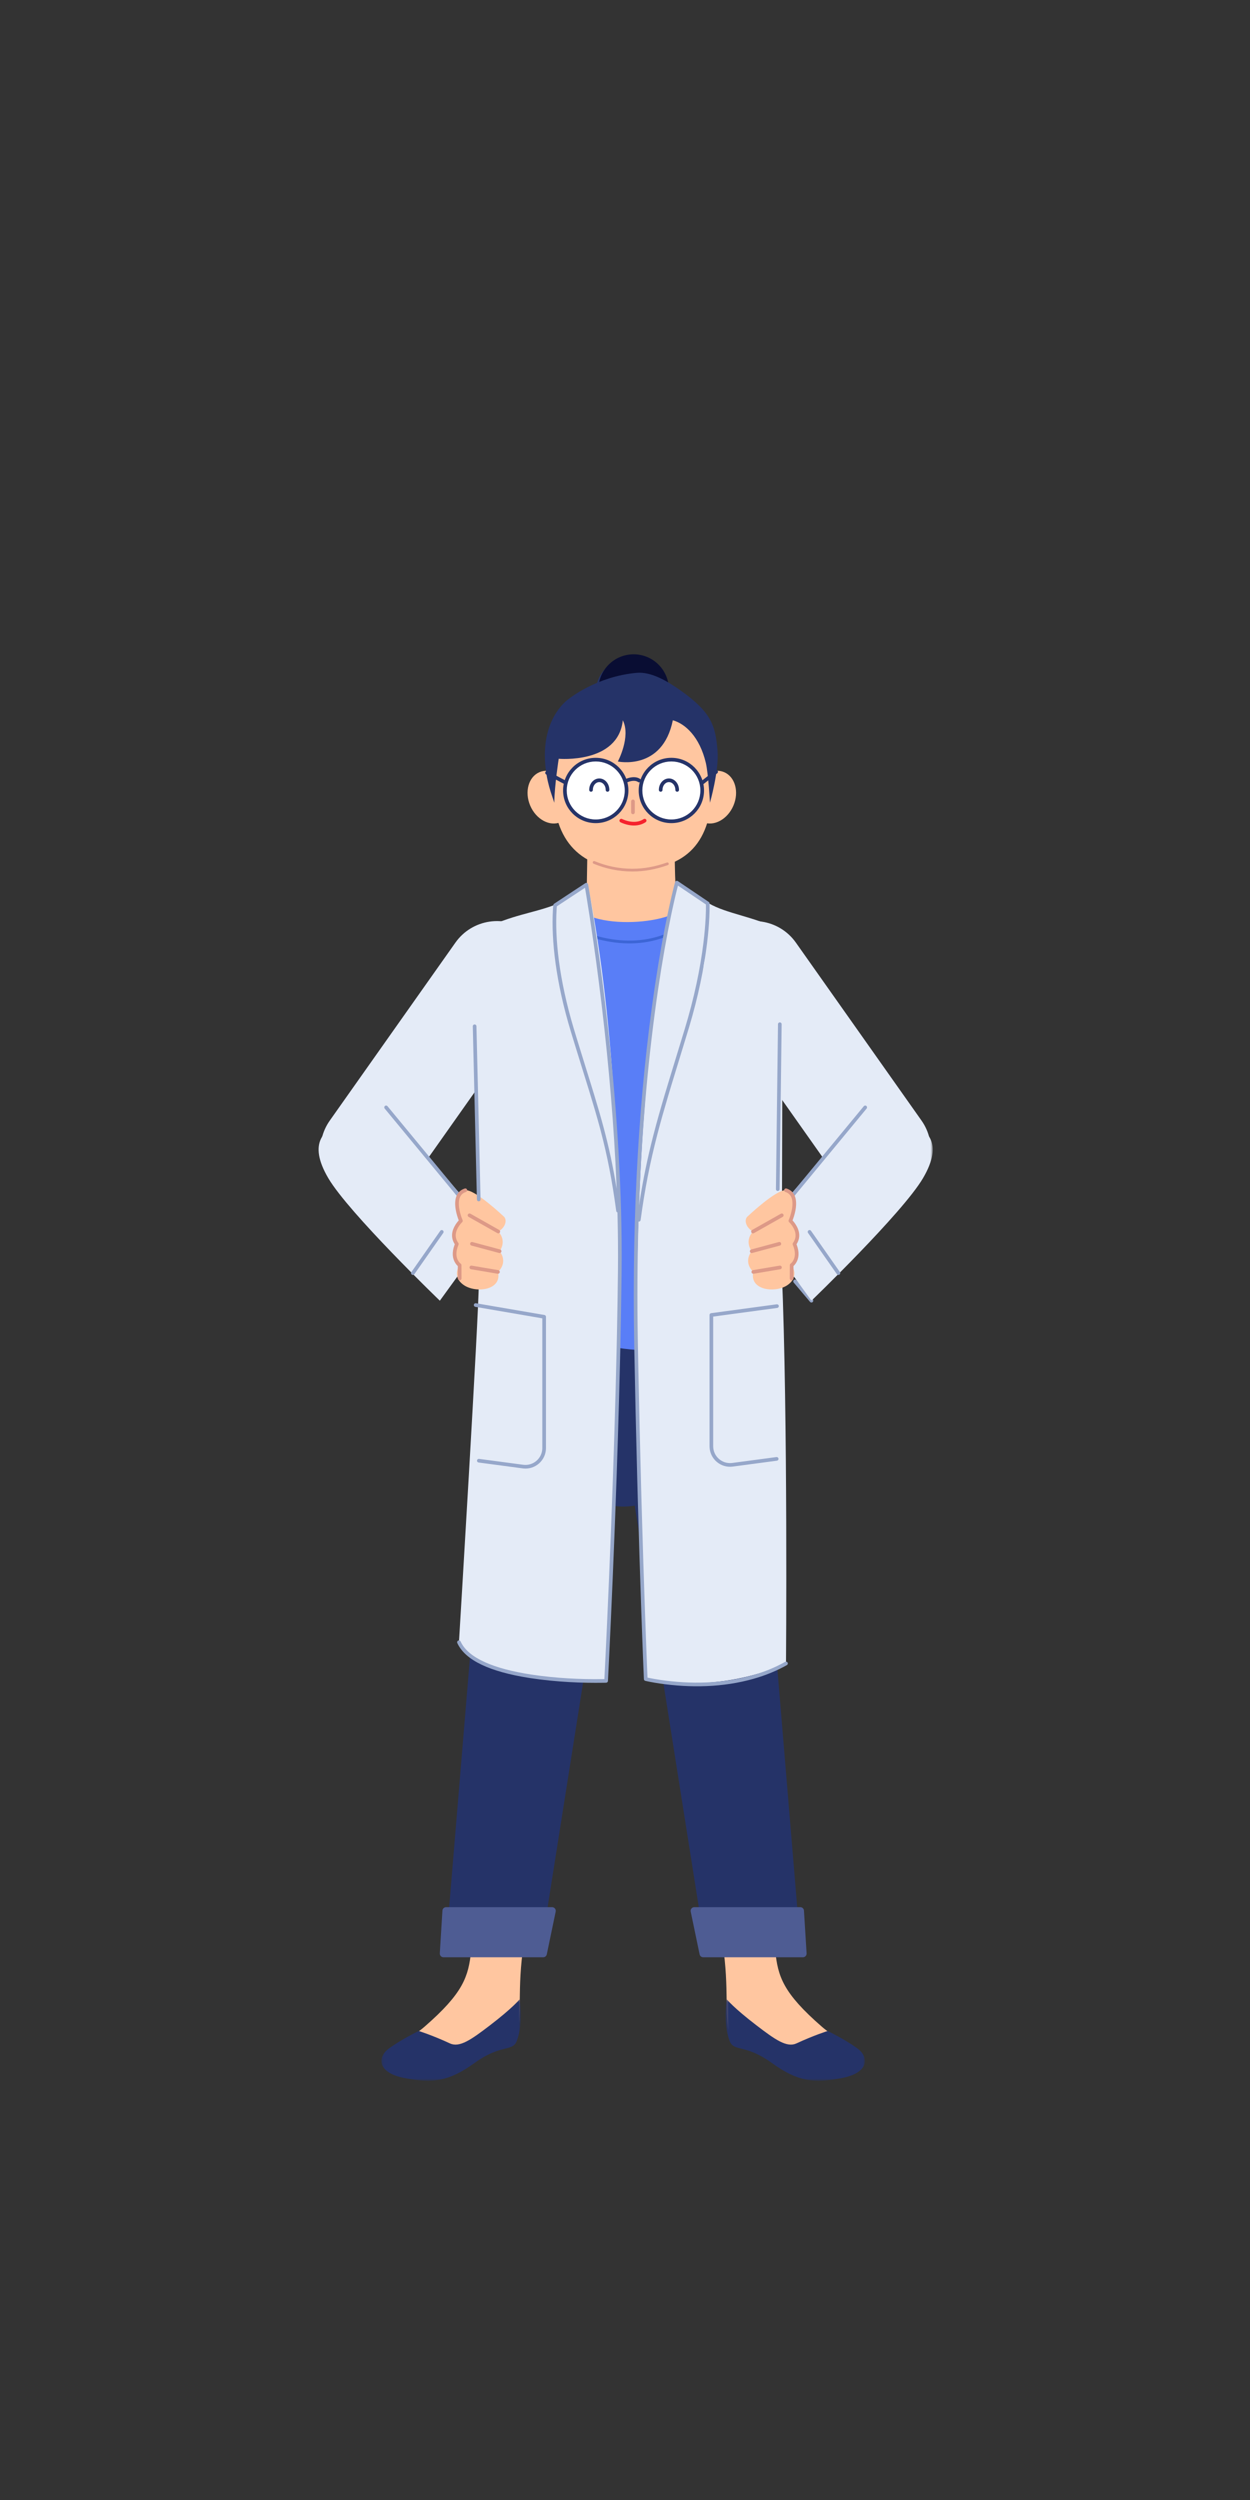 <?xml version="1.0" encoding="UTF-8"?>
<svg width="512px" height="1024px" viewBox="0 0 512 1024" version="1.1" xmlns="http://www.w3.org/2000/svg" xmlns:xlink="http://www.w3.org/1999/xlink">
    <rect x="0" y="0" width="512" height="1024" fill="#333333" stroke="none"/>
    <!-- Generator: Sketch 61.2 (89653) - https://sketch.com -->
    <title>2.人物组件/5.用研/站立/叉腰</title>
    <desc>Created with Sketch.</desc>
    <defs>
        <polygon id="path-1" points="0.242 1.162 57.304 1.162 57.304 34.5 0.242 34.5"></polygon>
        <polygon id="path-3" points="0.221 1.162 57.283 1.162 57.283 34.5 0.221 34.5"></polygon>
        <polygon id="path-5" points="0.811 0.482 71.532 0.482 71.532 75.009 0.811 75.009"></polygon>
    </defs>
    <g id="2.人物组件/5.用研/站立/叉腰" stroke="none" stroke-width="1" fill="none" fill-rule="evenodd">
        <path d="M209.214,737.198 C216.753,737.76 222.171,744.686 220.886,752.135 C218.69,764.871 215.564,784.496 213.68,802.874 C211.989,819.345 214.101,830.748 210.722,834.941 C207.077,839.46 199.782,835.346 193.605,841.109 C187.428,846.875 182.969,851.307 166.764,847.365 C147.813,842.757 164.799,838.044 173.847,830.178 C189.83,816.287 191.885,809.58 192.984,799.073 C195.237,777.554 195.56,760.926 195.452,750.071 C195.375,742.581 201.746,736.64 209.214,737.198" id="Fill-1" fill="#FFC6A0"></path>
        <g id="分组" transform="translate(156, 817.76)">
            <mask id="mask-2" fill="white">
                <use xlink:href="#path-1"></use>
            </mask>
            <g id="Clip-4"></g>
            <path d="M56.834,1.162 C56.834,1.162 54.063,4.645 44.586,11.89 C37.112,17.605 32.258,21.058 28.308,19.225 C21.101,15.876 15.525,14.134 15.525,14.134 C15.525,14.134 8.651,17.418 3.449,21.183 C-1.753,24.946 -1.309,31.372 9.888,33.45 C21.086,35.527 27.569,35.044 38.457,27.183 C49.347,19.32 53.889,22.824 55.673,18.198 C58.457,10.969 56.834,1.162 56.834,1.162" id="Fill-3" fill="#253368" mask="url(#mask-2)"></path>
        </g>
        <path d="M244.088,657.259 L257.135,575.264 C259.616,558.274 246.527,543.003 229.356,542.851 C214.494,542.723 202.062,554.102 200.879,568.918 L194.228,652.167 C194.228,652.167 191.033,675.778 215.931,678.094 C240.146,680.347 244.088,657.259 244.088,657.259" id="Fill-5" fill="#253368"></path>
        <path d="M245.213,648.812 L222.168,794.711 C221.616,798.199 218.61,800.767 215.078,800.767 L190.155,800.767 C185.957,800.767 182.655,797.18 183.002,792.995 L195.096,647.686 C195.096,647.686 196.223,622.909 222.689,625.162 C247.376,627.262 245.213,648.812 245.213,648.812" id="Fill-7" fill="#253368"></path>
        <path d="M222.499,801.696 L181.639,801.696 C180.775,801.696 180.089,800.967 180.142,800.103 L181.223,782.58 C181.273,781.79 181.928,781.173 182.72,781.173 L226.144,781.173 C227.093,781.173 227.804,782.048 227.611,782.978 L223.967,800.502 C223.823,801.197 223.21,801.696 222.499,801.696" id="Fill-9" fill="#4E5C93"></path>
        <path d="M301.31,737.198 C293.771,737.76 288.353,744.686 289.639,752.135 C291.835,764.871 294.962,784.496 296.845,802.874 C298.535,819.345 296.423,830.748 299.803,834.941 C303.448,839.46 310.744,835.346 316.919,841.109 C323.096,846.875 327.556,851.307 343.76,847.365 C362.711,842.757 345.727,838.044 336.677,830.178 C320.695,816.287 318.64,809.58 317.54,799.073 C315.287,777.554 314.965,760.926 315.073,750.071 C315.149,742.581 308.779,736.64 301.31,737.198" id="Fill-11" fill="#FFC6A0"></path>
        <g id="分组" transform="translate(297, 817.76)">
            <mask id="mask-4" fill="white">
                <use xlink:href="#path-3"></use>
            </mask>
            <g id="Clip-14"></g>
            <path d="M0.691,1.162 C0.691,1.162 3.461,4.645 12.938,11.89 C20.414,17.605 25.267,21.058 29.216,19.225 C36.424,15.876 41.999,14.134 41.999,14.134 C41.999,14.134 48.874,17.418 54.076,21.183 C59.278,24.946 58.834,31.372 47.636,33.45 C36.439,35.527 29.957,35.044 19.067,27.183 C8.177,19.32 3.635,22.824 1.852,18.198 C-0.932,10.969 0.691,1.162 0.691,1.162" id="Fill-13" fill="#253368" mask="url(#mask-4)"></path>
        </g>
        <path d="M266.437,657.259 L253.391,575.264 C250.909,558.274 263.998,543.003 281.168,542.851 C296.03,542.723 308.462,554.102 309.646,568.918 L316.297,652.167 C316.297,652.167 319.492,675.778 294.593,678.094 C270.379,680.347 266.437,657.259 266.437,657.259" id="Fill-15" fill="#253368"></path>
        <path d="M265.312,648.812 L288.358,794.711 C288.908,798.199 291.914,800.767 295.447,800.767 L320.369,800.767 C324.568,800.767 327.869,797.18 327.523,792.995 L315.428,647.686 C315.428,647.686 314.302,622.909 287.837,625.162 C263.149,627.262 265.312,648.812 265.312,648.812" id="Fill-17" fill="#253368"></path>
        <path d="M288.026,801.696 L328.886,801.696 C329.75,801.696 330.435,800.967 330.383,800.103 L329.301,782.58 C329.252,781.79 328.596,781.173 327.804,781.173 L284.381,781.173 C283.431,781.173 282.72,782.048 282.914,782.978 L286.557,800.502 C286.701,801.197 287.315,801.696 288.026,801.696" id="Fill-19" fill="#4E5C93"></path>
        <path d="M247.961,615.478 L204.579,590.117 C201.477,587.885 199.796,584.173 200.163,580.37 L204.372,536.767 L306.93,536.288 L308.375,581.188 C308.465,583.98 307.463,586.686 305.588,588.757 C299.84,595.108 289.364,601.618 264.009,615.478 C260.568,617.357 251.054,617.889 247.961,615.478" id="Fill-21" fill="#253368"></path>
        <path d="M300.059,549.176 C300.377,549.176 300.634,549.433 300.634,549.751 C300.634,550.037 300.426,550.274 300.152,550.319 L300.059,550.326 L207.144,550.326 C206.827,550.326 206.569,550.069 206.569,549.751 C206.569,549.465 206.778,549.228 207.051,549.183 L207.144,549.176 L300.059,549.176 Z" id="Stroke-23" fill="#253368" fill-rule="nonzero"></path>
        <path d="M260.359,536.506 C260.645,536.506 260.882,536.714 260.927,536.988 L260.935,537.081 L260.935,549.752 C260.935,550.069 260.677,550.327 260.359,550.327 C260.073,550.327 259.836,550.118 259.792,549.845 L259.784,549.752 L259.784,537.081 C259.784,536.763 260.042,536.506 260.359,536.506 Z" id="Stroke-25" fill="#253368" fill-rule="nonzero"></path>
        <path d="M240.303,366.075 L240.76,338.787 L276.337,339.609 C276.337,339.609 276.202,358.241 276.906,365.799 C300.753,399.501 224.731,398.234 235.59,373.749 C237.942,368.447 240.303,366.075 240.303,366.075" id="Fill-27" fill="#FFC6A0"></path>
        <path d="M233.496,323.038 C235.899,328.692 234.192,334.827 229.683,336.742 C225.174,338.659 219.573,335.629 217.17,329.976 C214.768,324.322 216.475,318.187 220.984,316.272 C225.492,314.355 231.093,317.385 233.496,323.038" id="Fill-29" fill="#FFC6A0"></path>
        <path d="M284.084,323.038 C281.681,328.692 283.389,334.827 287.898,336.742 C292.406,338.659 298.007,335.629 300.41,329.976 C302.811,324.322 301.106,318.187 296.597,316.272 C292.088,314.355 286.487,317.385 284.084,323.038" id="Fill-31" fill="#FFC6A0"></path>
        <path d="M272.841,283.846 C272.841,291.82 266.376,298.284 258.404,298.284 C250.43,298.284 243.966,291.82 243.966,283.846 C243.966,275.872 250.43,269.409 258.404,269.409 C266.376,269.409 272.841,275.872 272.841,283.846" id="Fill-33" fill="#253368"></path>
        <path d="M273.968,282.439 C273.968,290.413 267.503,296.876 259.53,296.876 C251.556,296.876 245.091,290.413 245.091,282.439 C245.091,274.465 251.556,268.001 259.53,268.001 C267.503,268.001 273.968,274.465 273.968,282.439" id="Fill-35" fill="#090D33"></path>
        <path d="M291.641,322.24 C291.641,344.624 281.504,356.26 259.12,356.26 C238.144,356.26 226.601,344.857 226.601,322.24 C226.601,291.409 241.16,283.807 259.12,283.807 C277.081,283.807 291.641,293.942 291.641,322.24" id="Fill-37" fill="#FFC6A0"></path>
        <path d="M242.83,353.039 C242.949,352.752 243.278,352.616 243.565,352.735 C248.344,354.723 253.566,355.838 258.979,355.838 C263.93,355.838 268.416,354.963 273.176,353.29 C273.469,353.187 273.79,353.341 273.893,353.634 C273.996,353.927 273.842,354.248 273.549,354.351 C268.677,356.064 264.067,356.963 258.979,356.963 C253.413,356.963 248.044,355.817 243.133,353.774 C242.846,353.655 242.711,353.326 242.83,353.039 Z" id="Stroke-39" fill="#DD9987" fill-rule="nonzero"></path>
        <path d="M233.077,286.2 C233.077,286.2 244.22,277.097 260.767,275.594 C266.96,275.03 273.833,279.356 278.5,282.632 C291.733,291.923 293.048,297.555 293.893,307.409 C294.593,315.579 290.795,328.808 290.795,328.808 C290.795,328.808 290.135,316.824 289.108,312.477 C286.573,301.778 280.66,296.429 275.591,295.02 C271.367,315.857 253.067,311.915 253.067,311.915 C253.067,311.915 258.487,301.778 255.109,295.02 C253.208,312.971 228.853,310.788 228.853,310.788 C228.853,310.788 227.164,321.488 227.023,328.808 C226.177,325.851 223.631,320.222 223.222,311.351 C222.377,293.049 233.077,286.2 233.077,286.2" id="Fill-41" fill="#253368"></path>
        <path d="M256.652,323.778 C256.652,330.754 250.995,336.409 244.019,336.409 C237.042,336.409 231.386,330.754 231.386,323.778 C231.386,316.801 237.042,311.146 244.019,311.146 C250.995,311.146 256.652,316.801 256.652,323.778" id="Fill-43" fill="#FFFFFF"></path>
        <path d="M244.019,310.396 C236.628,310.396 230.636,316.387 230.636,323.778 C230.636,331.168 236.628,337.159 244.019,337.159 C251.41,337.159 257.402,331.168 257.402,323.778 C257.402,316.387 251.41,310.396 244.019,310.396 Z M244.019,311.896 C250.581,311.896 255.902,317.216 255.902,323.778 C255.902,330.34 250.581,335.659 244.019,335.659 C237.456,335.659 232.136,330.34 232.136,323.778 C232.136,317.216 237.456,311.896 244.019,311.896 Z" id="Stroke-45" fill="#253368" fill-rule="nonzero"></path>
        <path d="M287.623,323.778 C287.623,330.754 281.966,336.409 274.99,336.409 C268.013,336.409 262.358,330.754 262.358,323.778 C262.358,316.801 268.013,311.146 274.99,311.146 C281.966,311.146 287.623,316.801 287.623,323.778" id="Fill-47" fill="#FFFFFF"></path>
        <path d="M274.99,310.396 C267.599,310.396 261.608,316.387 261.608,323.778 C261.608,331.169 267.599,337.159 274.99,337.159 C282.381,337.159 288.373,331.168 288.373,323.778 C288.373,316.387 282.381,310.396 274.99,310.396 Z M274.99,311.896 C281.553,311.896 286.873,317.216 286.873,323.778 C286.873,330.34 281.553,335.659 274.99,335.659 C268.428,335.659 263.108,330.34 263.108,323.778 C263.108,317.216 268.428,311.896 274.99,311.896 Z" id="Stroke-49" fill="#253368" fill-rule="nonzero"></path>
        <path d="M257.391,318.673 C258.304,318.405 259.234,318.272 260.126,318.353 C260.912,318.425 261.624,318.662 262.231,319.095 C262.568,319.336 262.646,319.804 262.405,320.141 C262.165,320.478 261.696,320.557 261.359,320.316 C260.985,320.049 260.526,319.896 259.99,319.847 C259.313,319.786 258.561,319.893 257.814,320.112 C257.452,320.219 257.179,320.324 257.037,320.388 C256.66,320.56 256.215,320.393 256.044,320.016 C255.872,319.639 256.039,319.194 256.416,319.023 L256.622,318.936 C256.819,318.857 257.08,318.765 257.391,318.673 Z" id="Stroke-51" fill="#253368" fill-rule="nonzero"></path>
        <g id="分组" transform="translate(241.5, 318.26)">
            <path d="M0.585,5.287 C0.585,3.107 2.099,1.342 3.965,1.342 C5.831,1.342 7.343,3.107 7.343,5.287" id="Fill-53" fill="#FFFFFF"></path>
            <path d="M0.585,5.287 C0.585,3.107 2.099,1.342 3.965,1.342 C5.831,1.342 7.343,3.107 7.343,5.287" id="Stroke-55" stroke="#253368" stroke-width="1.5" stroke-linecap="round" stroke-linejoin="round"></path>
        </g>
        <g id="分组" transform="translate(270, 318.26)">
            <path d="M0.616,5.287 C0.616,3.107 2.128,1.342 3.994,1.342 C5.86,1.342 7.374,3.107 7.374,5.287" id="Fill-56" fill="#FFFFFF"></path>
            <path d="M0.616,5.287 C0.616,3.107 2.128,1.342 3.994,1.342 C5.86,1.342 7.374,3.107 7.374,5.287" id="Stroke-58" stroke="#253368" stroke-width="1.5" stroke-linecap="round" stroke-linejoin="round"></path>
        </g>
        <path d="M259.261,327.495 C259.64,327.495 259.954,327.777 260.004,328.143 L260.011,328.245 L260.011,332.749 C260.011,333.164 259.675,333.499 259.261,333.499 C258.881,333.499 258.567,333.217 258.517,332.851 L258.511,332.749 L258.511,328.245 C258.511,327.831 258.846,327.495 259.261,327.495 Z" id="Stroke-59" fill="#DD9987" fill-rule="nonzero"></path>
        <path d="M263.632,335.505 C263.977,335.275 264.442,335.368 264.672,335.713 C264.902,336.057 264.809,336.523 264.464,336.753 C263.689,337.269 262.851,337.634 261.961,337.858 C259.949,338.365 257.829,338.141 255.783,337.467 C255.029,337.218 254.457,336.967 254.126,336.792 C253.759,336.599 253.618,336.146 253.811,335.779 C254.004,335.413 254.458,335.272 254.824,335.465 L255,335.551 C255.055,335.576 255.119,335.605 255.192,335.637 C255.505,335.775 255.861,335.913 256.253,336.042 C258.052,336.635 259.9,336.83 261.595,336.403 C262.322,336.22 263.003,335.924 263.632,335.505 Z" id="Stroke-61" fill="#F5222D" fill-rule="nonzero"></path>
        <path d="M223.404,316.209 C223.581,315.874 223.978,315.728 224.324,315.856 L224.417,315.897 L231.596,319.698 C231.963,319.892 232.102,320.346 231.908,320.712 C231.731,321.048 231.335,321.193 230.988,321.065 L230.895,321.024 L223.716,317.223 C223.35,317.029 223.21,316.575 223.404,316.209 Z" id="Stroke-63" fill="#253368" fill-rule="nonzero"></path>
        <path d="M292.866,315.548 C293.192,315.292 293.663,315.349 293.919,315.675 C294.152,315.971 294.126,316.387 293.875,316.653 L293.793,316.728 L287.88,321.373 C287.554,321.629 287.082,321.573 286.827,321.247 C286.594,320.951 286.62,320.534 286.871,320.269 L286.953,320.194 L292.866,315.548 Z" id="Stroke-65" fill="#253368" fill-rule="nonzero"></path>
        <path d="M297.128,375.89 L281.08,368.288 C282.565,378.439 241.609,382.103 235.406,370.426 C235.249,370.129 235.123,369.85 235.016,369.581 L208.858,380.113 L232.45,546.964 C232.45,546.964 266.236,560.479 298.052,547.711 C308.752,405.805 297.128,375.89 297.128,375.89" id="Fill-67" fill="#597EF7"></path>
        <path d="M275.27,381.314 C275.554,381.172 275.9,381.287 276.042,381.572 C276.184,381.856 276.069,382.201 275.785,382.343 C274.683,382.894 273.559,383.386 272.415,383.821 C263.584,387.178 254.179,387.042 245.317,384.802 C243.941,384.454 242.7,384.081 241.614,383.708 L241.076,383.519 C240.993,383.489 240.912,383.459 240.834,383.43 L240.356,383.246 C240.312,383.229 240.277,383.215 240.252,383.204 C239.959,383.081 239.821,382.744 239.943,382.451 C240.066,382.158 240.403,382.02 240.696,382.143 L241.021,382.271 L241.469,382.438 C241.63,382.496 241.803,382.557 241.987,382.62 C243.045,382.983 244.255,383.347 245.599,383.686 C254.252,385.874 263.429,386.007 272.006,382.746 C273.115,382.324 274.203,381.848 275.27,381.314 Z" id="Stroke-69" fill="#3C65D6" fill-rule="nonzero"></path>
        <path d="M197.781,380.657 C209.607,374.744 218.207,374.074 227.003,370.708 C232.188,368.722 237.111,364.147 240.891,362.824 C263.807,478.519 249.185,637.09 248.268,688.49 C193.559,690.092 187.989,672.668 187.989,672.668 C187.989,672.668 196.214,536.954 196.092,525.941 C195.248,449.921 194.757,382.169 197.781,380.657" id="Fill-71" fill="#E4EBF7"></path>
        <path d="M239.744,361.75 C240.193,361.453 240.8,361.714 240.895,362.244 L241.285,364.508 L241.691,366.941 C242.038,369.044 242.411,371.372 242.805,373.911 L243.447,378.107 C244.923,387.901 246.392,398.656 247.771,410.136 C251.797,443.666 254.322,477.079 254.617,508.281 C254.657,512.504 254.655,516.665 254.61,520.76 L254.537,526.777 C254.428,534.884 254.276,543.321 254.083,552.057 L253.958,557.537 C253.482,577.727 252.811,598.989 251.991,620.751 L251.641,629.827 C251.191,641.291 250.72,652.364 250.246,662.852 L249.532,678.162 L249.017,688.528 C248.997,688.918 248.682,689.226 248.292,689.239 L247.322,689.261 C238.557,689.412 227.835,688.962 217.514,687.398 L216.324,687.212 C200.984,684.743 190.593,680.215 187.306,672.977 C187.135,672.6 187.302,672.156 187.679,671.984 C188.056,671.813 188.501,671.98 188.672,672.357 C191.756,679.147 202.229,683.564 217.738,685.915 C227.609,687.41 237.874,687.878 246.391,687.774 L247.555,687.755 L247.994,678.915 C248.113,676.458 248.238,673.825 248.369,671.026 L248.664,664.629 C249.166,653.6 249.665,641.903 250.142,629.768 L250.379,623.664 C251.326,598.893 252.084,574.733 252.584,552.024 L252.72,545.532 C252.892,536.951 253.023,528.678 253.11,520.744 C253.155,516.659 253.157,512.508 253.117,508.295 C253.088,505.181 253.036,502.044 252.963,498.888 L252.905,496.611 L252.859,496.595 C252.651,496.508 252.487,496.329 252.425,496.103 L252.405,496.003 C250.716,483.464 248.785,473.608 246.064,463.252 L245.532,461.259 C244.371,456.963 243.07,452.528 241.245,446.579 L235.991,429.635 C235.312,427.436 234.686,425.394 234.057,423.324 L233.847,422.633 C227.595,402.04 225.798,385.07 226.464,372.92 L226.496,372.38 C226.513,372.094 226.532,371.832 226.55,371.592 L226.618,370.836 C226.623,370.783 226.628,370.742 226.632,370.711 C226.653,370.529 226.741,370.361 226.877,370.24 L226.964,370.174 L239.744,361.75 Z M239.613,363.632 L228.086,371.23 L228.046,371.71 L227.993,372.472 C227.264,384.308 228.941,400.977 235.007,421.285 L236.122,424.954 C236.684,426.794 237.259,428.66 237.885,430.684 L242.025,444.014 L243.488,448.791 C245.036,453.896 246.188,457.891 247.248,461.862 C249.406,469.953 251.079,477.684 252.519,486.53 L252.588,486.96 L252.49,484.556 C251.503,461.27 249.44,437.093 246.58,412.826 L246.281,410.315 C244.905,398.851 243.438,388.11 241.964,378.331 L241.562,375.688 C241.079,372.545 240.626,369.703 240.211,367.185 L239.806,364.759 L239.613,363.632 Z" id="Stroke-73" fill="#96A7CA" fill-rule="nonzero"></path>
        <path d="M194.956,533.81 L223.008,538.622 C223.332,538.677 223.577,538.936 223.623,539.253 L223.631,539.361 L223.631,593.124 C223.631,598.121 219.303,601.995 214.37,601.485 L214.115,601.455 L196.029,599.043 C195.619,598.988 195.33,598.611 195.385,598.2 C195.435,597.824 195.756,597.55 196.126,597.549 L196.228,597.556 L214.313,599.968 C218.375,600.511 221.995,597.418 222.127,593.355 L222.131,593.124 L222.13,539.993 L194.703,535.288 C194.328,535.224 194.067,534.893 194.08,534.524 L194.09,534.422 C194.154,534.048 194.486,533.786 194.855,533.799 L194.956,533.81 Z" id="Stroke-75" fill="#96A7CA" fill-rule="nonzero"></path>
        <path d="M320.224,520.626 C322.758,580.597 321.948,681.363 321.948,681.363 C321.948,681.363 296.608,694.033 264.489,687.747 C263.574,636.346 251.339,481.174 276.366,362.08 C280.147,363.405 285.468,367.149 290.256,369.964 C297.729,374.361 308.778,375.342 320.603,381.253 L320.224,520.626 Z" id="Fill-77" fill="#E4EBF7"></path>
        <path d="M277.567,360.859 L277.654,360.909 L290.3,369.435 C290.498,369.568 290.62,369.786 290.63,370.024 L290.642,370.403 L290.65,370.929 C290.663,372.124 290.637,373.678 290.55,375.572 C290.403,378.756 290.105,382.34 289.621,386.3 C288.348,396.705 285.987,408.218 282.285,420.646 L274.876,444.904 L273.657,448.975 C271.953,454.71 270.609,459.474 269.404,464.086 L269.24,464.713 C266.241,476.279 264.102,487.085 262.399,499.736 C262.348,500.112 262.027,500.386 261.657,500.386 L261.556,500.379 L261.53,500.374 L261.53,500.401 C261.071,515.938 260.963,532.139 261.247,548.992 L261.281,550.867 L261.433,558.845 C261.772,576.083 262.171,593.005 262.617,609.503 L262.873,618.692 C263.295,633.546 263.738,647.405 264.184,660.104 L264.56,670.511 C264.714,674.65 264.858,678.397 264.992,681.729 L265.213,687.143 L265.948,687.299 L266.205,687.351 C267.463,687.604 268.909,687.857 270.522,688.093 C282.78,689.888 295.977,689.695 308.343,686.162 C313.052,684.816 317.48,683.01 321.581,680.708 C321.942,680.506 322.399,680.634 322.602,680.995 C322.805,681.357 322.676,681.814 322.315,682.017 C318.109,684.378 313.573,686.227 308.755,687.604 C296.154,691.205 282.755,691.4 270.304,689.577 C268.87,689.367 267.564,689.144 266.4,688.919 L265.91,688.822 C265.55,688.75 265.225,688.681 264.937,688.618 L264.31,688.475 C263.986,688.395 263.754,688.112 263.74,687.779 L263.367,678.595 C263.27,676.112 263.167,673.433 263.061,670.566 L262.685,660.156 C262.185,645.93 261.689,630.248 261.222,613.344 L261.016,605.728 C260.542,587.887 260.126,569.565 259.781,550.894 C258.747,495.103 261.996,446.375 268.048,405.22 L268.407,402.806 C270.093,391.638 271.88,381.825 273.67,373.401 L274.157,371.148 C274.691,368.711 275.193,366.549 275.656,364.663 L276.106,362.865 L276.512,361.329 C276.641,360.869 277.155,360.653 277.567,360.859 Z M289.142,370.463 L277.687,362.74 L277.237,364.517 L276.728,366.616 C276.291,368.456 275.822,370.525 275.329,372.82 L274.946,374.618 C273.098,383.416 271.258,393.701 269.532,405.438 C265.742,431.208 263.054,459.957 261.831,491.561 L261.751,493.681 L261.951,492.389 C263.41,483.083 265.176,474.574 267.444,465.675 L267.788,464.337 C269.04,459.51 270.433,454.561 272.218,448.551 L274.233,441.866 C275.993,436.096 279.477,424.747 280.475,421.456 C284.367,408.636 286.827,396.786 288.132,386.117 C288.577,382.476 288.863,379.158 289.018,376.183 L289.052,375.503 C289.138,373.639 289.163,372.115 289.15,370.949 L289.142,370.463 Z" id="Stroke-79" fill="#96A7CA" fill-rule="nonzero"></path>
        <path d="M318.158,534.242 C318.569,534.187 318.947,534.475 319.002,534.885 C319.053,535.261 318.815,535.61 318.459,535.708 L318.359,535.729 L292.125,539.273 L292.126,592.382 C292.126,596.48 295.67,599.658 299.714,599.252 L299.944,599.225 L318.031,596.813 C318.441,596.758 318.818,597.047 318.873,597.457 C318.923,597.834 318.685,598.182 318.329,598.28 L318.229,598.3 L300.142,600.712 C295.189,601.373 290.778,597.596 290.63,592.639 L290.626,592.382 L290.626,538.619 C290.626,538.277 290.855,537.984 291.176,537.896 L291.275,537.875 L318.158,534.242 Z" id="Stroke-81" fill="#96A7CA" fill-rule="nonzero"></path>
        <path d="M373.228,487.489 L373.228,487.489 C363.825,494.821 350.204,492.807 343.326,483.066 L291.885,410.2 C285.456,401.094 287.315,388.545 296.103,381.69 C305.507,374.358 319.128,376.372 326.005,386.113 L377.447,458.979 C383.875,468.085 382.017,480.634 373.228,487.489" id="Fill-83" fill="#E4EBF7"></path>
        <path d="M325.186,524.277 C325.474,524.034 325.891,524.044 326.165,524.286 L326.243,524.365 L332.942,532.285 C333.21,532.601 333.17,533.074 332.854,533.342 C332.566,533.585 332.149,533.575 331.875,533.333 L331.797,533.254 L325.098,525.334 C324.83,525.017 324.87,524.544 325.186,524.277 Z" id="Stroke-85" fill="#96A7CA" fill-rule="nonzero"></path>
        <g id="分组" transform="translate(310.5, 457.76)">
            <mask id="mask-6" fill="white">
                <use xlink:href="#path-5"></use>
            </mask>
            <g id="Clip-88"></g>
            <path d="M0.811,45.972 L21.869,75.009 C21.869,75.009 59.093,39.181 67.541,24.855 C84.913,-4.608 39.949,0.888 39.949,0.888 L0.811,45.972 Z" id="Fill-87" fill="#E4EBF7" mask="url(#mask-6)"></path>
        </g>
        <path d="M353.812,453.103 C354.076,452.784 354.549,452.739 354.868,453.003 C355.159,453.243 355.222,453.655 355.033,453.968 L354.969,454.059 L325.405,489.85 C325.142,490.17 324.669,490.215 324.349,489.951 C324.059,489.711 323.996,489.299 324.185,488.986 L324.249,488.895 L353.812,453.103 Z" id="Stroke-89" fill="#96A7CA" fill-rule="nonzero"></path>
        <path d="M331.154,503.962 C331.463,503.746 331.877,503.795 332.129,504.061 L332.199,504.147 L344.025,521.04 C344.262,521.379 344.18,521.847 343.841,522.084 C343.532,522.3 343.118,522.252 342.866,521.986 L342.796,521.9 L330.97,505.007 C330.732,504.668 330.815,504.2 331.154,503.962 Z" id="Stroke-91" fill="#96A7CA" fill-rule="nonzero"></path>
        <path d="M306.099,498.366 C306.099,498.366 317.978,487.071 321.923,487.527 C328.035,488.235 323.743,500.055 323.743,500.055 C323.743,500.055 328.93,503.563 325.409,509.556 C327.536,515.436 324.265,518.208 324.265,518.208 C324.265,518.208 327.624,522.696 322.729,526.248 C317.835,529.801 306.822,528.619 308.559,520.986 C304.191,516.684 307.887,512.508 307.887,512.508 C307.887,512.508 304.729,508.426 308.421,504.451 C305.224,502.587 304.87,499.557 306.099,498.366" id="Fill-93" fill="#FFC6A0"></path>
        <path d="M319.853,497.134 C320.214,496.93 320.671,497.057 320.875,497.418 C321.061,497.748 320.97,498.16 320.676,498.384 L320.59,498.44 L308.79,505.104 C308.429,505.308 307.972,505.181 307.768,504.82 C307.581,504.489 307.673,504.077 307.967,503.854 L308.052,503.798 L319.853,497.134 Z" id="Stroke-95" fill="#DD9987" fill-rule="nonzero"></path>
        <path d="M321.208,487.297 C321.335,486.903 321.757,486.686 322.152,486.813 C325.076,487.753 326.25,490.247 326.075,493.653 C326.003,495.054 325.708,496.538 325.261,498.029 C325.126,498.48 324.983,498.909 324.839,499.31 L324.624,499.881 L324.748,500.019 C325.106,500.418 325.462,500.873 325.796,501.375 C327.539,504.002 327.995,506.825 326.342,509.508 L326.253,509.645 L326.362,509.926 C327.491,512.974 327.23,515.449 326.045,517.325 L325.915,517.524 C325.619,517.957 325.32,518.292 325.056,518.533 L325.014,518.569 L324.991,523.661 C324.989,524.041 324.706,524.353 324.339,524.401 L324.238,524.407 C323.858,524.406 323.546,524.122 323.498,523.756 L323.491,523.654 L323.517,518.204 C323.518,517.958 323.64,517.728 323.843,517.589 C324.028,517.462 324.347,517.161 324.675,516.679 C325.771,515.071 325.991,512.846 324.718,509.851 C324.616,509.61 324.646,509.333 324.799,509.12 C326.401,506.887 326.086,504.526 324.546,502.204 C324.255,501.765 323.942,501.367 323.63,501.019 L323.462,500.835 C323.361,500.728 323.283,500.65 323.234,500.606 C322.999,500.389 322.928,500.046 323.057,499.753 L323.193,499.422 C323.223,499.347 323.256,499.262 323.292,499.167 C323.473,498.692 323.655,498.164 323.824,497.599 C324.239,496.213 324.512,494.842 324.577,493.577 C324.72,490.777 323.855,488.936 321.693,488.241 C321.298,488.114 321.081,487.692 321.208,487.297 Z" id="Stroke-97" fill="#DD9987" fill-rule="nonzero"></path>
        <path d="M319.033,508.739 C319.433,508.632 319.844,508.869 319.951,509.269 C320.05,509.636 319.859,510.012 319.518,510.155 L319.421,510.188 L308.081,513.232 C307.681,513.339 307.27,513.102 307.163,512.702 C307.064,512.335 307.255,511.959 307.596,511.816 L307.693,511.783 L319.033,508.739 Z" id="Stroke-99" fill="#DD9987" fill-rule="nonzero"></path>
        <path d="M319.35,518.405 C319.758,518.336 320.145,518.612 320.214,519.02 C320.277,519.394 320.051,519.751 319.699,519.861 L319.599,519.884 L308.684,521.726 C308.275,521.795 307.888,521.52 307.819,521.112 C307.756,520.737 307.982,520.381 308.335,520.271 L308.434,520.247 L319.35,518.405 Z" id="Stroke-101" fill="#DD9987" fill-rule="nonzero"></path>
        <path d="M139.305,487.489 L139.305,487.489 C148.707,494.821 162.33,492.807 169.206,483.066 L220.648,410.2 C227.076,401.094 225.219,388.545 216.429,381.69 C207.027,374.358 193.404,376.372 186.528,386.113 L135.085,458.979 C128.658,468.085 130.515,480.634 139.305,487.489" id="Fill-103" fill="#E4EBF7"></path>
        <path d="M201.221,503.732 L180.162,532.769 C180.162,532.769 142.938,496.942 134.492,482.615 C117.12,453.152 162.084,458.648 162.084,458.648 L201.221,503.732 Z" id="Fill-105" fill="#E4EBF7"></path>
        <path d="M157.665,453.003 C157.955,452.763 158.372,452.778 158.644,453.023 L158.721,453.103 L188.284,488.895 C188.548,489.214 188.503,489.687 188.184,489.951 C187.893,490.191 187.476,490.175 187.205,489.93 L187.128,489.85 L157.564,454.059 C157.3,453.739 157.345,453.267 157.665,453.003 Z" id="Stroke-107" fill="#96A7CA" fill-rule="nonzero"></path>
        <path d="M180.334,504.147 C180.572,503.807 181.039,503.725 181.379,503.962 C181.687,504.178 181.783,504.585 181.62,504.912 L181.563,505.007 L169.737,521.9 C169.499,522.239 169.032,522.322 168.692,522.084 C168.384,521.868 168.288,521.462 168.451,521.135 L168.508,521.04 L180.334,504.147 Z" id="Stroke-109" fill="#96A7CA" fill-rule="nonzero"></path>
        <path d="M206.434,498.366 C206.434,498.366 194.554,487.071 190.609,487.527 C184.497,488.235 188.79,500.055 188.79,500.055 C188.79,500.055 183.603,503.563 187.123,509.556 C184.998,515.436 188.266,518.208 188.266,518.208 C188.266,518.208 184.909,522.696 189.804,526.248 C194.698,529.801 205.71,528.619 203.974,520.986 C208.342,516.684 204.645,512.508 204.645,512.508 C204.645,512.508 207.802,508.426 204.112,504.451 C207.309,502.587 207.661,499.557 206.434,498.366" id="Fill-111" fill="#FFC6A0"></path>
        <path d="M191.659,497.418 C191.845,497.088 192.245,496.953 192.589,497.09 L192.681,497.134 L204.481,503.799 C204.842,504.002 204.969,504.46 204.765,504.82 C204.579,505.151 204.179,505.286 203.835,505.149 L203.743,505.105 L191.943,498.44 C191.582,498.236 191.455,497.779 191.659,497.418 Z" id="Stroke-113" fill="#DD9987" fill-rule="nonzero"></path>
        <path d="M190.38,486.813 C190.774,486.686 191.197,486.903 191.323,487.297 C191.45,487.692 191.233,488.114 190.839,488.241 C188.677,488.936 187.811,490.777 187.955,493.576 C188.02,494.842 188.293,496.213 188.709,497.598 C188.878,498.163 189.06,498.691 189.241,499.167 L189.451,499.693 C189.46,499.716 189.469,499.735 189.476,499.752 C189.605,500.046 189.534,500.389 189.299,500.606 L189.142,500.76 C189.075,500.83 188.994,500.916 188.902,501.019 C188.591,501.368 188.278,501.766 187.986,502.205 C186.446,504.526 186.13,506.887 187.733,509.12 C187.885,509.333 187.916,509.61 187.814,509.851 C186.541,512.846 186.76,515.071 187.856,516.679 C188.185,517.161 188.503,517.462 188.688,517.589 C188.863,517.708 188.977,517.894 189.007,518.1 L189.015,518.204 L189.042,523.654 C189.044,524.068 188.71,524.405 188.296,524.407 C187.916,524.409 187.601,524.129 187.549,523.763 L187.542,523.661 L187.516,518.568 L187.476,518.533 C187.256,518.332 187.011,518.066 186.765,517.732 L186.617,517.524 C185.322,515.625 185,513.083 186.17,509.926 L186.277,509.644 L186.19,509.508 C184.586,506.906 184.967,504.174 186.582,501.615 L186.737,501.375 C187.07,500.873 187.427,500.418 187.785,500.019 L187.908,499.881 L187.839,499.701 C187.645,499.193 187.452,498.631 187.272,498.029 C186.825,496.538 186.529,495.054 186.457,493.653 C186.282,490.248 187.455,487.753 190.38,486.813 Z" id="Stroke-115" fill="#DD9987" fill-rule="nonzero"></path>
        <path d="M192.58,509.269 C192.679,508.903 193.032,508.673 193.399,508.72 L193.499,508.739 L204.839,511.783 C205.239,511.89 205.476,512.302 205.369,512.702 C205.27,513.068 204.917,513.298 204.55,513.251 L204.45,513.232 L193.11,510.188 C192.71,510.081 192.473,509.669 192.58,509.269 Z" id="Stroke-117" fill="#DD9987" fill-rule="nonzero"></path>
        <path d="M193.182,518.405 L204.099,520.247 C204.507,520.316 204.783,520.703 204.714,521.112 C204.65,521.486 204.32,521.749 203.951,521.737 L203.849,521.726 L192.932,519.884 C192.524,519.815 192.249,519.429 192.318,519.02 C192.381,518.646 192.711,518.383 193.08,518.395 L193.182,518.405 Z" id="Stroke-119" fill="#DD9987" fill-rule="nonzero"></path>
        <path d="M194.385,419.607 C194.765,419.598 195.085,419.873 195.144,420.238 L195.153,420.339 L196.842,491.292 C196.852,491.706 196.524,492.05 196.11,492.06 C195.731,492.069 195.41,491.794 195.352,491.43 L195.343,491.328 L193.654,420.375 C193.644,419.961 193.971,419.617 194.385,419.607 Z" id="Stroke-121" fill="#96A7CA" fill-rule="nonzero"></path>
        <path d="M319.425,418.762 C319.805,418.767 320.115,419.053 320.16,419.42 L320.166,419.521 L319.321,487.096 C319.316,487.511 318.976,487.842 318.562,487.837 C318.182,487.832 317.872,487.546 317.827,487.179 L317.822,487.078 L318.666,419.503 C318.671,419.088 319.011,418.757 319.425,418.762 Z" id="Stroke-123" fill="#96A7CA" fill-rule="nonzero"></path>
    </g>
</svg>